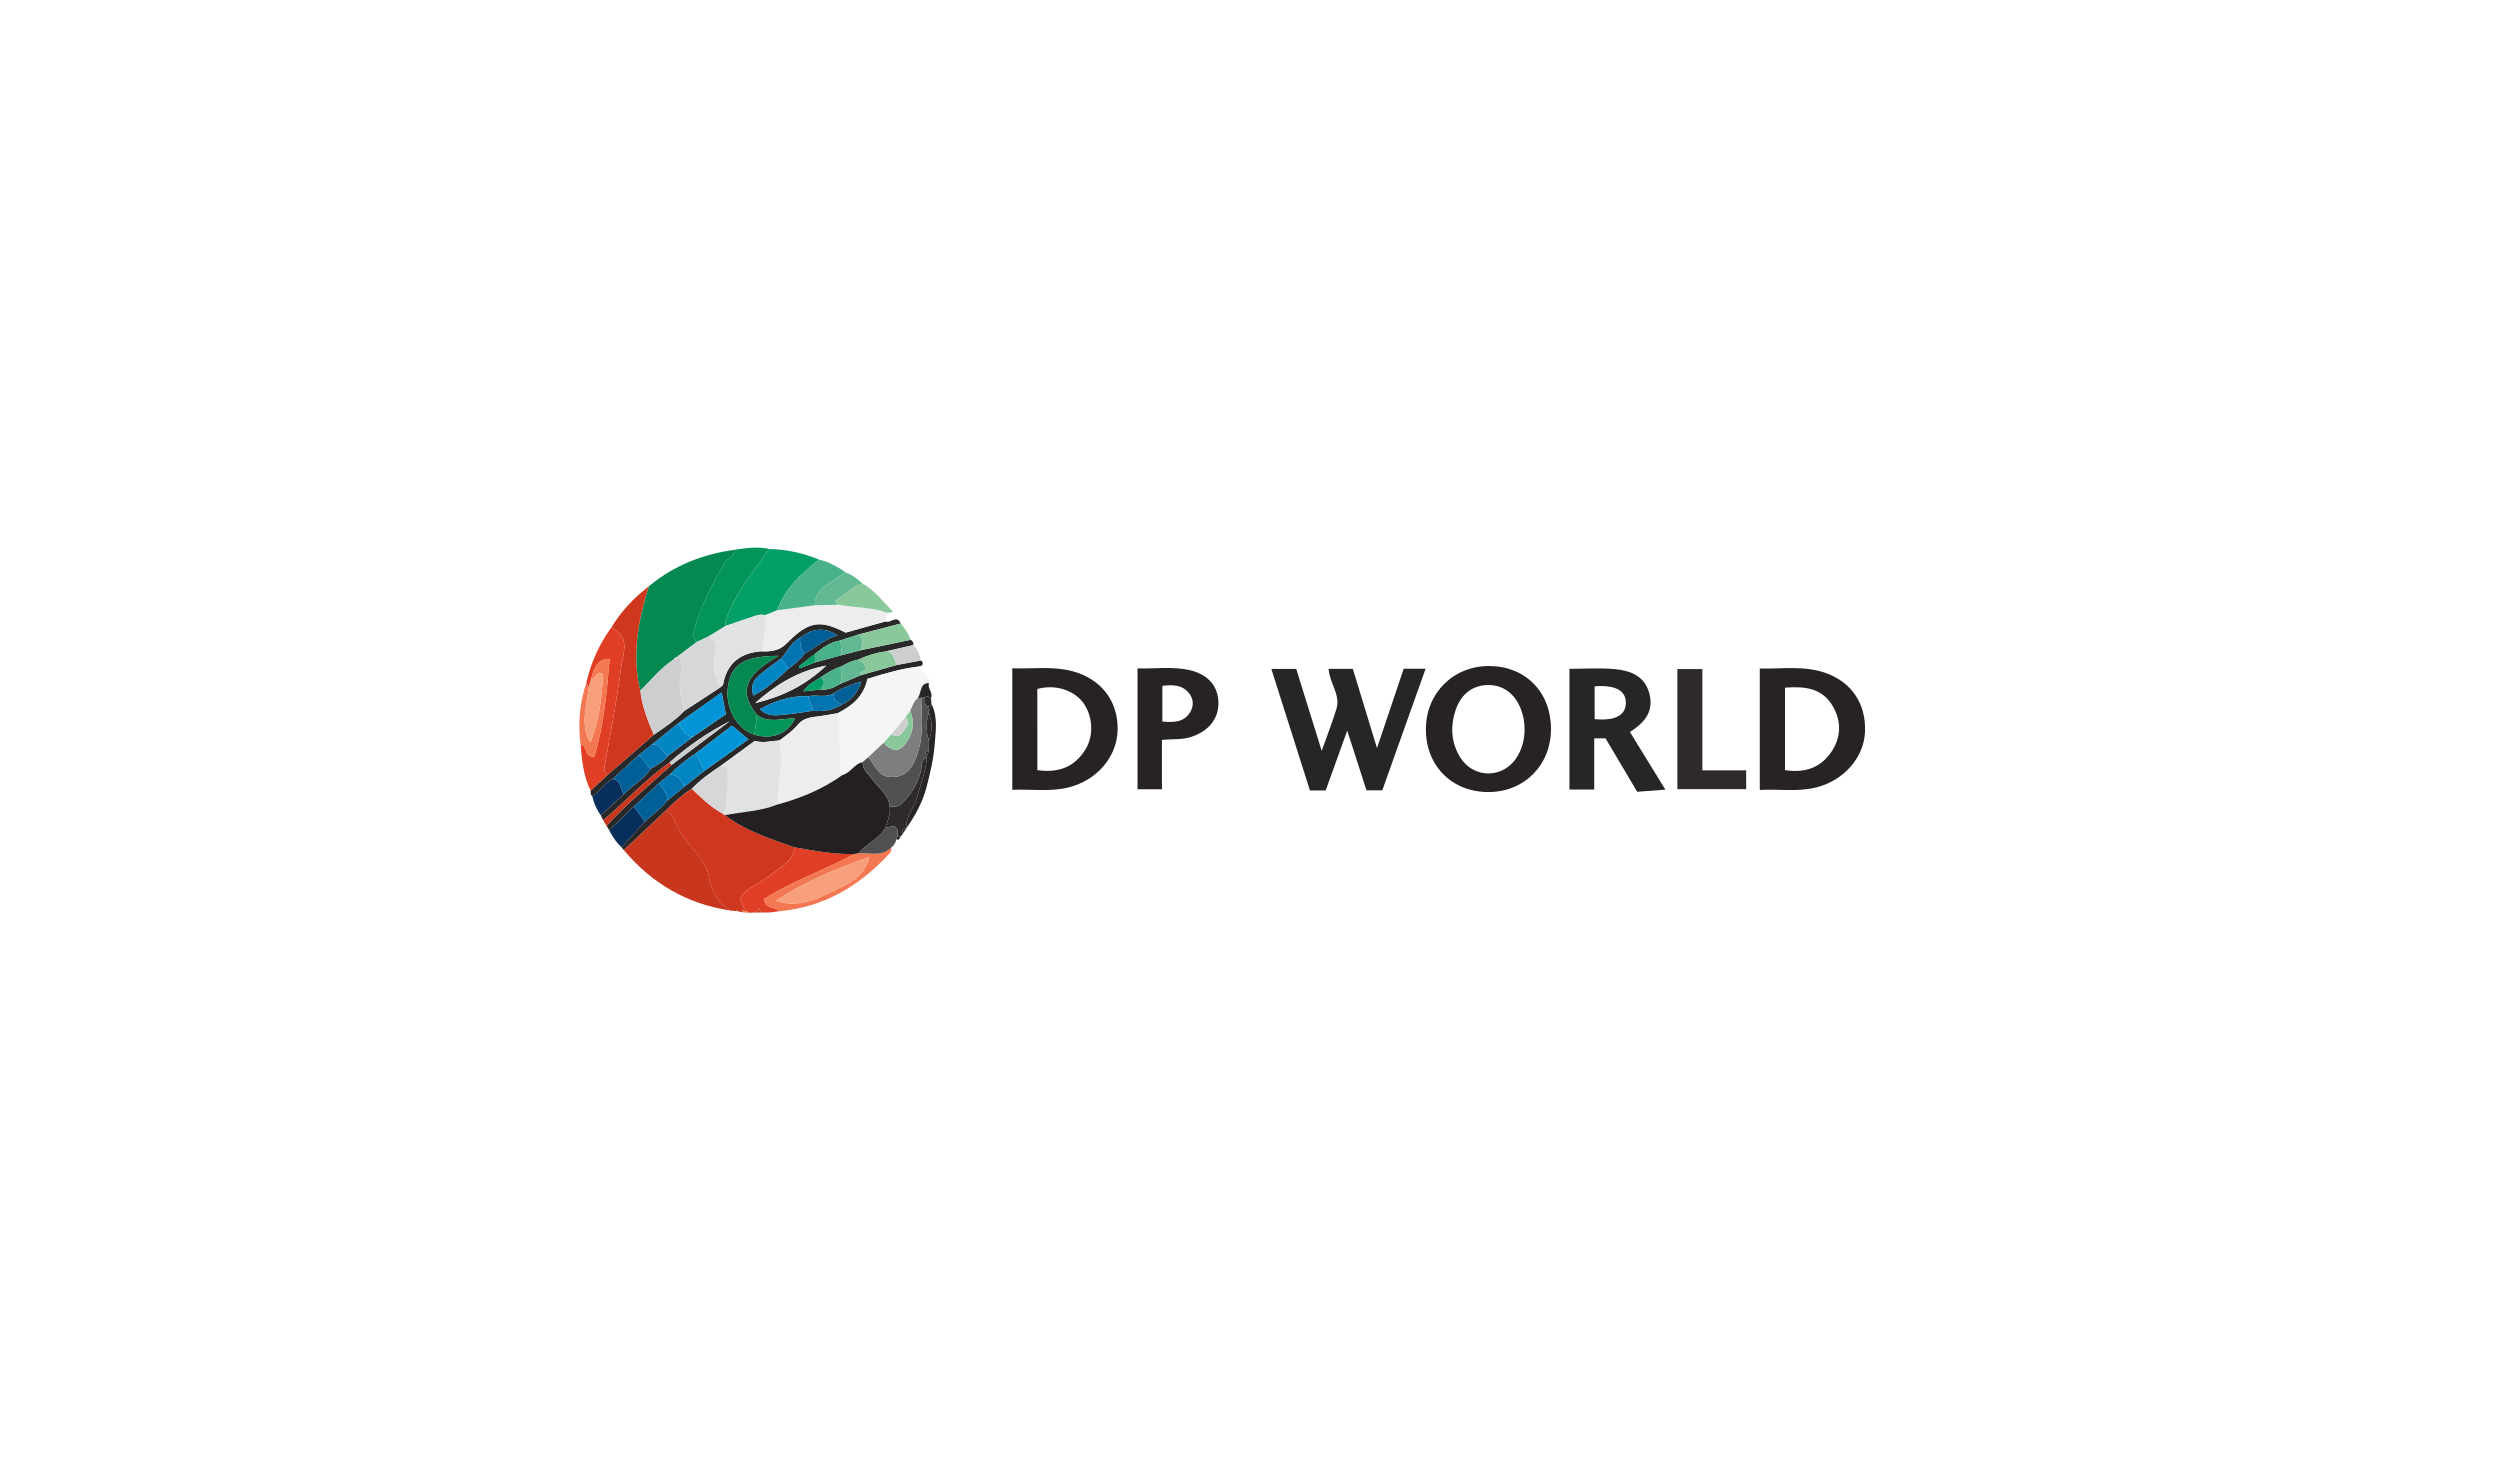 <svg width="315" height="184" viewBox="0 0 315 184" fill="none" xmlns="http://www.w3.org/2000/svg">
<g clip-path="url(#clip0_16_9180)">
<path d="M179.626 84.263C177.793 89.409 175.99 94.467 174.171 99.578C173.535 99.578 172.938 99.578 172.176 99.578C171.417 97.224 170.629 94.781 169.75 92.054C168.789 94.728 167.915 97.157 167.033 99.602C166.362 99.602 165.766 99.602 165.054 99.602C163.444 94.531 161.831 89.458 160.188 84.282C161.269 84.282 162.248 84.282 163.323 84.282C164.349 87.579 165.386 90.912 166.533 94.599C167.245 92.597 167.883 90.99 168.386 89.34C168.938 87.523 167.509 86.061 167.407 84.28C168.37 84.28 169.352 84.28 170.459 84.28C171.425 87.448 172.404 90.664 173.501 94.265C174.694 90.718 175.773 87.504 176.864 84.263C177.783 84.263 178.636 84.263 179.626 84.263Z" fill="#282526"/>
<path d="M114.741 80.617C115 80.759 115.115 80.98 115.086 81.278C113.922 81.546 112.757 81.813 111.595 82.081C110.393 82.243 109.247 82.6 108.145 83.111C107.401 83.258 106.708 83.532 106.066 83.944C105.116 84.247 104.265 84.75 103.446 85.319C102.697 85.825 101.826 86.179 101.218 87.109C102.051 87.026 102.731 86.956 103.412 86.886C104.299 86.972 105.074 86.652 105.812 86.193C106.705 85.817 107.6 85.44 108.493 85.064C109.998 84.639 111.503 84.212 113.008 83.788C114.021 83.597 115.034 83.406 116.044 83.215C116.33 83.476 116.364 83.726 116.008 83.954C113.715 84.201 111.516 84.852 109.294 85.54C108.841 87.727 107.367 88.958 105.545 89.864C104.825 89.987 104.108 90.13 103.386 90.229C102.362 90.369 101.294 90.39 100.554 91.288C99.883 92.099 99.041 92.688 98.208 93.295C97.187 93.354 96.177 93.671 95.101 93.354C93.659 94.41 92.227 95.461 90.795 96.509C89.499 97.358 88.243 98.258 87.159 99.387C85.932 100.164 84.869 101.147 83.843 102.176C82.094 103.821 80.346 105.468 78.6 107.113C78.503 106.995 78.409 106.879 78.312 106.761C79.288 105.691 80.262 104.619 81.238 103.55C82.147 102.625 83.291 101.967 84.058 100.884C84.783 100.295 85.508 99.707 86.233 99.121C87.013 98.5 87.793 97.879 88.57 97.261C90.471 95.899 92.371 94.539 94.3 93.155C93.567 92.548 92.936 92.024 92.224 91.436C90.722 92.588 89.227 93.733 87.733 94.878C86.536 95.646 85.448 96.549 84.432 97.552C83.969 97.925 83.503 98.296 83.039 98.67C81.984 99.65 80.93 100.631 79.872 101.615C78.833 102.612 77.794 103.609 76.754 104.606C76.647 104.426 76.54 104.248 76.433 104.068C78.959 101.263 81.872 98.89 84.647 96.361C87.086 94.528 89.526 92.696 91.965 90.863C89.196 92.271 86.665 94.01 84.356 96.076C81.327 98.21 78.822 100.973 76.006 103.361C75.904 103.152 75.802 102.942 75.702 102.733C76.676 101.838 77.65 100.946 78.623 100.051C79.71 98.919 81.165 98.202 82.039 96.834C82.812 96.396 83.592 95.972 84.162 95.246C85.215 94.44 86.269 93.634 87.322 92.83C88.714 91.879 90.107 90.925 91.457 90.003C91.277 89.065 91.122 88.265 90.929 87.246C88.992 88.617 87.196 89.893 85.403 91.169C84.317 92.054 83.228 92.935 82.141 93.819C81.568 94.273 80.995 94.727 80.424 95.181C79.349 96.17 78.27 97.159 77.194 98.148C76.142 98.637 75.59 99.739 74.634 100.344C74.396 100.158 74.412 99.892 74.42 99.629C75.126 98.971 75.833 98.312 76.54 97.654C78.487 95.963 80.435 94.273 82.382 92.583C83.712 91.659 85.076 90.782 86.204 89.589C87.704 88.609 89.201 87.63 90.701 86.65C90.845 86.507 91.091 86.384 91.12 86.22C91.604 83.503 93.319 82.285 95.871 82.062C97.02 82.127 98.172 82.011 99.014 81.16C101.857 78.292 103.203 78.002 106.556 79.709C108.215 79.241 109.888 78.771 111.563 78.303C112.176 78.615 112.987 77.387 113.487 78.566C111.715 79.029 109.945 79.488 108.173 79.95C107.383 80.206 106.595 80.464 105.804 80.719C104.579 80.91 103.632 81.643 102.687 82.385C102.009 82.909 101.331 83.436 100.65 83.96C100.695 84.043 100.737 84.124 100.781 84.207C101.412 83.96 102.043 83.715 102.674 83.468C103.805 83.162 104.935 82.855 106.066 82.549C106.846 82.347 107.629 82.143 108.409 81.942C110.519 81.498 112.629 81.058 114.741 80.617ZM106.074 88.77C107.265 88.243 108.016 87.34 108.558 85.87C107.147 86.314 106.024 86.69 105.019 87.373C104.022 87.961 102.915 87.493 101.881 87.716C99.711 87.663 97.716 88.251 95.748 89.35C96.761 90.358 97.871 90.138 98.928 90.035C100.093 89.925 101.25 89.724 102.409 89.562C103.705 89.681 104.943 89.487 106.074 88.77ZM100.818 80.367C99.679 80.907 99.224 82.108 98.42 82.971C97.546 83.632 96.651 84.266 95.8 84.959C94.986 85.623 94.489 86.435 94.926 87.649C96.625 86.744 98.001 85.55 99.318 84.274C100.103 83.745 100.818 83.132 101.376 82.345C102.76 81.651 103.883 80.501 105.522 80.058C103.886 78.996 102.391 79.136 100.818 80.367ZM95.384 90.076C92.512 86.561 94.85 84.564 98.08 82.632C93.709 82.672 92.143 83.731 91.727 86.499C91.329 89.146 92.826 91.871 95.062 92.572C97.316 93.231 99.247 92.449 100.15 90.533C98.556 90.476 96.889 91.21 95.384 90.076ZM95.133 88.598C98.433 87.811 101.428 86.418 104.111 83.866C100.48 84.54 97.69 86.338 95.133 88.598Z" fill="#282829"/>
<path d="M187.533 99.798C182.921 99.798 179.634 96.472 179.662 91.841C179.691 87.311 183.128 83.901 187.646 83.919C192.203 83.938 195.41 87.19 195.425 91.82C195.441 96.391 192.07 99.798 187.533 99.798ZM192.096 91.944C192.104 91.043 191.952 90.173 191.625 89.334C190.852 87.356 189.379 86.29 187.452 86.317C185.539 86.341 184.078 87.464 183.4 89.487C182.748 91.436 182.83 93.365 183.829 95.168C185.528 98.237 189.58 98.21 191.284 95.141C191.834 94.155 192.093 93.08 192.096 91.944Z" fill="#272325"/>
<path d="M221.732 99.532C221.732 94.367 221.732 89.382 221.732 84.237C224.559 84.301 227.379 83.825 230.117 84.825C233.365 86.013 235.14 88.732 234.991 92.234C234.852 95.442 232.342 98.326 228.878 99.207C226.562 99.801 224.206 99.403 221.732 99.532ZM224.913 86.647C224.913 90.186 224.913 93.593 224.913 97.038C227.36 97.412 229.381 96.786 230.779 94.695C231.996 92.873 232.022 90.885 230.952 89.012C229.617 86.679 227.373 86.453 224.913 86.647Z" fill="#272325"/>
<path d="M127.549 99.519C127.549 94.343 127.549 89.359 127.549 84.202C130.093 84.304 132.609 83.909 135.082 84.559C138.7 85.508 140.851 88.275 140.825 91.86C140.802 95.281 138.284 98.296 134.658 99.21C132.347 99.796 129.996 99.411 127.549 99.519ZM130.706 97.036C133.381 97.425 135.459 96.646 136.826 94.322C137.854 92.572 137.663 90.111 136.464 88.525C135.239 86.905 132.889 86.201 130.703 86.814C130.706 90.183 130.706 93.556 130.706 97.036Z" fill="#272325"/>
<path d="M200.87 99.481C199.742 99.481 198.789 99.481 197.75 99.481C197.75 94.429 197.75 89.404 197.75 84.272C199.658 84.272 201.569 84.132 203.451 84.309C205.417 84.495 207.27 85.153 207.838 87.456C208.393 89.697 207.179 91.086 205.367 92.231C206.841 94.623 208.296 96.987 209.841 99.495C208.576 99.591 207.461 99.675 206.286 99.766C204.943 97.498 203.611 95.252 202.297 93.029C201.81 93.029 201.388 93.029 200.87 93.029C200.87 95.182 200.87 97.267 200.87 99.481ZM200.925 86.478C200.925 87.913 200.925 89.267 200.925 90.611C203.48 90.858 204.846 90.132 204.859 88.576C204.872 87.01 203.54 86.273 200.925 86.478Z" fill="#282526"/>
<path d="M83.846 102.177C84.872 101.147 85.934 100.164 87.162 99.387C88.345 100.486 89.481 101.644 90.908 102.426C91.055 102.523 91.204 102.617 91.35 102.714C93.963 104.716 97.036 105.673 100.054 106.748C100.122 107.363 99.899 107.828 99.478 108.287C98.491 109.368 97.263 110.096 96.106 110.942C95.122 111.662 93.816 112.02 93.246 113.24C93.444 113.716 93.612 114.113 93.777 114.514C93.688 114.594 93.602 114.678 93.513 114.758C93.486 114.823 93.486 114.887 93.515 114.952C93.34 114.909 93.167 114.866 92.992 114.823C92.952 114.769 92.913 114.715 92.871 114.659C92.821 114.704 92.774 114.75 92.725 114.796C92.463 114.772 92.201 114.745 91.942 114.721C90.403 113.662 89.56 112.205 89.275 110.308C89.162 109.553 88.722 108.798 88.275 108.158C87.236 106.68 85.843 105.493 85.128 103.735C84.908 103.176 84.652 102.357 83.846 102.177Z" fill="#CF371F"/>
<path d="M81.752 73.877C84.89 71.257 88.513 69.836 92.489 69.285C92.584 70.139 91.72 70.276 91.387 70.827C89.649 73.716 88.118 76.693 87.28 80.055C87.424 80.313 87.589 80.614 87.754 80.915C87.016 81.471 86.28 82.028 85.542 82.584L85.459 82.643L85.479 82.745C85.189 82.726 85.013 82.909 84.856 83.121C83.234 84.164 82.043 85.69 80.684 87.028C80.603 86.684 80.503 86.346 80.443 85.996C79.729 81.826 80.503 77.825 81.752 73.877Z" fill="#038951"/>
<path d="M146.404 93.223C146.404 95.373 146.404 97.372 146.404 99.444C145.357 99.444 144.38 99.444 143.328 99.444C143.328 94.402 143.328 89.385 143.328 84.218C145.511 84.282 147.676 83.957 149.812 84.419C152.152 84.925 153.456 86.405 153.521 88.445C153.589 90.538 152.314 92.132 150.042 92.865C148.906 93.231 147.723 93.094 146.404 93.223ZM146.459 90.917C147.872 91.022 149.15 91.051 149.948 89.754C150.398 89.023 150.411 88.187 149.914 87.477C149.061 86.266 147.809 86.257 146.459 86.413C146.459 87.91 146.459 89.361 146.459 90.917Z" fill="#272325"/>
<path d="M105.545 89.861C107.367 88.955 108.84 87.727 109.293 85.537C111.516 84.849 113.714 84.199 116.007 83.952C116.026 84.828 117.259 85.061 117.06 86.05C115.822 86.091 116.136 87.351 115.625 87.966C115.115 88.386 114.937 89.014 114.675 89.587C114.476 89.842 114.28 90.1 114.081 90.355C113.495 91.073 112.908 91.788 112.322 92.505C111.992 92.865 111.665 93.225 111.335 93.585C110.691 94.19 110.047 94.797 109.406 95.402C109.165 95.609 108.924 95.816 108.683 96.023C107.634 96.232 107.17 97.401 106.144 97.651C105.851 97.463 105.809 97.165 105.804 96.845C105.786 94.515 105.898 92.18 105.545 89.861Z" fill="#F6F5F5"/>
<path d="M83.847 102.177C84.653 102.357 84.909 103.176 85.134 103.73C85.849 105.49 87.242 106.678 88.281 108.153C88.728 108.79 89.168 109.548 89.281 110.303C89.566 112.2 90.409 113.656 91.948 114.715C86.577 113.887 82.142 111.327 78.603 107.113C80.349 105.468 82.098 103.824 83.847 102.177Z" fill="#C7361D"/>
<path d="M211.348 99.427C211.348 94.386 211.348 89.393 211.348 84.301C212.395 84.301 213.402 84.301 214.497 84.301C214.497 88.523 214.497 92.707 214.497 97.065C216.366 97.065 218.164 97.065 220.017 97.065C220.017 97.933 220.017 98.632 220.017 99.427C217.174 99.427 214.332 99.427 211.348 99.427Z" fill="#2E2A2B"/>
<path d="M81.752 73.877C80.504 77.825 79.726 81.826 80.443 85.997C80.504 86.343 80.603 86.684 80.684 87.028C80.891 88.996 81.629 90.793 82.38 92.586C80.433 94.276 78.486 95.966 76.538 97.656C76.342 97.347 76.062 97.173 76.158 96.641C76.92 92.473 77.713 88.305 78.26 84.102C78.486 82.377 79.532 80.192 77.025 79.072C78.263 77.019 79.875 75.32 81.752 73.877Z" fill="#CF371F"/>
<path d="M96.919 69.169C99.091 69.226 101.185 69.666 103.198 70.51C100.999 72.254 98.916 74.095 97.939 76.895C97.424 77.107 96.908 77.32 96.395 77.532C95.911 77.346 95.445 77.508 94.997 77.653C93.804 78.037 92.623 78.459 91.437 78.867C91.346 78.217 91.634 77.677 91.869 77.102C93.073 74.135 95.136 71.746 96.919 69.169Z" fill="#029F67"/>
<path d="M96.391 77.532C96.907 77.32 97.423 77.107 97.936 76.895C99.504 76.685 101.074 76.476 102.642 76.266C103.626 76.245 104.611 76.221 105.595 76.196C107.665 76.556 109.799 76.492 111.814 77.207C111.728 77.572 111.641 77.938 111.558 78.303C109.885 78.773 108.21 79.244 106.55 79.709C103.197 78.005 101.852 78.295 99.009 81.16C98.166 82.011 97.014 82.127 95.865 82.062C96.538 80.614 96.381 79.064 96.391 77.532Z" fill="#EDEDEE"/>
<path d="M96.918 69.169C95.135 71.746 93.073 74.132 91.863 77.099C91.628 77.677 91.34 78.214 91.431 78.865C90.727 79.297 90.026 79.73 89.322 80.16C88.798 80.41 88.275 80.66 87.751 80.91C87.586 80.609 87.421 80.31 87.277 80.05C88.115 76.688 89.644 73.71 91.384 70.824C91.717 70.274 92.581 70.134 92.486 69.282C93.96 69.059 95.434 68.836 96.918 69.169Z" fill="#029459"/>
<path d="M77.022 79.072C79.529 80.189 78.482 82.377 78.257 84.102C77.71 88.302 76.917 92.473 76.155 96.641C76.058 97.175 76.339 97.35 76.535 97.656C75.828 98.315 75.121 98.973 74.415 99.632C73.532 97.815 73.318 95.845 73.158 93.865C74.127 93.881 73.459 95.372 74.873 95.345C76.09 91.422 76.441 87.241 76.818 83.032C75.561 82.968 74.909 83.755 74.491 85.583C74.386 85.932 74.278 86.281 74.174 86.631C74.074 86.434 73.975 86.241 73.875 86.045C74.454 83.497 75.496 81.17 77.022 79.072Z" fill="#E13F25"/>
<path d="M93.779 114.511C93.612 114.113 93.447 113.713 93.248 113.237C93.819 112.017 95.122 111.66 96.109 110.939C97.266 110.093 98.494 109.365 99.481 108.284C99.899 107.825 100.124 107.36 100.056 106.745C102.561 107.199 105.066 107.65 107.624 107.607C103.873 109.66 99.789 111.044 96.25 113.28C96.507 114.664 97.68 114.215 98.227 114.806C97.876 114.855 97.523 114.903 97.172 114.951C97.088 114.959 97.002 114.965 96.918 114.973C96.567 114.976 96.219 114.976 95.868 114.978C95.805 114.847 95.743 114.715 95.609 114.433C95.476 114.712 95.413 114.847 95.35 114.978C94.999 114.986 94.648 114.992 94.298 115C94.217 114.927 94.135 114.852 94.054 114.777C93.96 114.688 93.868 114.599 93.779 114.511Z" fill="#E13F25"/>
<path d="M102.646 76.266C101.078 76.476 99.507 76.686 97.939 76.895C98.916 74.095 101.002 72.254 103.198 70.51C104.449 70.784 105.541 71.41 106.585 72.139C106.4 72.241 106.198 72.319 106.033 72.45C104.688 73.52 102.745 74.036 102.646 76.266Z" fill="#49B289"/>
<path d="M98.224 114.809C97.68 114.218 96.505 114.667 96.248 113.283C99.787 111.047 103.87 109.663 107.621 107.61C107.799 107.578 107.975 107.546 108.15 107.513C109.54 107.398 111.051 108.021 112.265 106.815C112.399 107.11 112.239 107.358 112.071 107.538C108.292 111.63 103.808 114.323 98.224 114.809ZM97.758 113.487C100.884 114.589 103.46 112.979 106.043 111.748C107.493 111.058 108.97 110.136 109.519 107.989C105.234 109.467 101.365 111.144 97.758 113.487Z" fill="#F37750"/>
<path d="M73.875 86.042C73.974 86.239 74.074 86.432 74.173 86.628C73.969 88.934 73.019 91.253 74.385 93.559C75.511 90.758 75.856 87.835 75.977 84.908C75.05 84.594 75.016 85.521 74.49 85.58C74.909 83.753 75.558 82.966 76.817 83.03C76.443 87.236 76.09 91.42 74.872 95.343C73.461 95.37 74.126 93.878 73.158 93.862C72.812 91.199 73.027 88.593 73.875 86.042Z" fill="#F37750"/>
<path d="M111.817 77.207C109.801 76.495 107.668 76.559 105.598 76.196C105.472 76.035 105.349 75.871 105.221 75.707C106.422 75.011 107.299 73.856 108.665 73.504C110.178 74.39 111.259 75.753 112.537 77.115C112.21 77.158 112.013 77.183 111.817 77.207Z" fill="#89C89A"/>
<path d="M108.17 79.948C109.942 79.485 111.712 79.026 113.484 78.564C114.02 79.171 114.478 79.829 114.74 80.614C112.63 81.055 110.518 81.496 108.408 81.936C108.654 81.232 108.96 80.523 108.17 79.948Z" fill="#89C89A"/>
<path d="M108.663 73.507C107.297 73.859 106.42 75.014 105.218 75.71C105.347 75.877 105.472 76.038 105.595 76.199C104.611 76.223 103.627 76.245 102.643 76.269C102.745 74.038 104.687 73.523 106.03 72.453C106.195 72.324 106.396 72.243 106.582 72.141C107.388 72.418 108.032 72.95 108.663 73.507Z" fill="#62B893"/>
<path d="M113.668 105.173C113.598 105.256 113.53 105.339 113.459 105.42C113.333 105.401 113.208 105.385 113.082 105.366C113.134 104.885 113.216 104.393 112.595 104.084C112.289 104.151 111.925 104.232 111.559 104.31C111.852 103.429 112.216 102.563 112.111 101.596C112.627 101.628 113.145 101.736 113.585 101.3C114.763 100.137 115.639 98.807 116.035 97.146C116.176 96.555 115.988 95.754 116.778 95.439C116.66 97.208 116.003 98.833 115.527 100.51C115.155 101.822 114.092 102.88 114.202 104.358L114.215 104.345C113.634 104.345 113.653 104.759 113.668 105.173Z" fill="#2E2A2B"/>
<path d="M76.758 104.606C77.797 103.609 78.836 102.612 79.875 101.615C80.331 102.26 80.786 102.907 81.242 103.552C80.265 104.622 79.292 105.694 78.315 106.763C77.661 106.145 77.15 105.417 76.758 104.606Z" fill="#082F5C"/>
<path d="M114.201 104.361C114.091 102.88 115.154 101.824 115.526 100.513C116.002 98.836 116.659 97.21 116.777 95.442C116.774 95.362 116.777 95.281 116.787 95.2C116.871 95.012 116.955 94.821 117.039 94.633C117.041 94.198 117.041 93.763 117.044 93.325C117.481 92.156 117.499 90.99 117.034 89.823C117.023 89.737 117.026 89.651 117.044 89.565C117.078 89.541 117.149 89.509 117.143 89.495C117.125 89.425 117.088 89.364 117.057 89.296C117.047 89.216 117.041 89.135 117.041 89.052C117.154 88.945 117.266 88.84 117.379 88.732C118.206 90.401 117.887 92.193 117.759 93.908C117.625 95.66 117.196 97.401 116.764 99.113C116.274 101.034 115.322 102.749 114.201 104.361Z" fill="#282526"/>
<path d="M74.629 100.344C75.587 99.739 76.139 98.637 77.192 98.148C78.288 98.293 78.136 99.422 78.618 100.048C77.644 100.943 76.671 101.835 75.697 102.73C75.181 102.01 74.828 101.214 74.629 100.344Z" fill="#082F5C"/>
<path d="M111.558 104.313C111.924 104.232 112.291 104.152 112.594 104.087C113.212 104.396 113.134 104.888 113.081 105.369C113.042 105.49 113 105.611 112.961 105.732C112.854 106.172 112.647 106.546 112.272 106.812C111.053 108.021 109.542 107.395 108.152 107.513C109.152 106.299 110.731 105.726 111.558 104.313Z" fill="#504F51"/>
<path d="M76.004 103.359C78.82 100.973 81.328 98.207 84.354 96.076C84.451 96.173 84.55 96.267 84.647 96.361C81.873 98.887 78.959 101.26 76.433 104.068C76.292 103.832 76.148 103.595 76.004 103.359Z" fill="#C7361D"/>
<path d="M116.044 83.215C115.031 83.406 114.018 83.597 113.008 83.788C112.589 83.172 112.657 82.132 111.592 82.081C112.757 81.813 113.921 81.547 115.084 81.278C115.623 81.81 115.866 82.495 116.044 83.215Z" fill="#CDCECF"/>
<path d="M115.625 87.966C116.133 87.354 115.821 86.091 117.059 86.05C116.808 86.73 117.609 87.265 117.308 87.953C117.054 87.88 116.816 87.55 116.533 87.899C116.381 87.904 116.232 87.91 116.08 87.915C115.929 87.934 115.777 87.95 115.625 87.966Z" fill="#282526"/>
<path d="M116.533 87.899C116.816 87.552 117.054 87.88 117.308 87.953C117.329 88.214 117.353 88.472 117.373 88.732C117.261 88.84 117.148 88.945 117.036 89.052C116.368 88.899 116.588 88.337 116.533 87.899Z" fill="#2E2A2B"/>
<path d="M113.667 105.173C113.652 104.759 113.633 104.345 114.214 104.348C114.031 104.622 113.851 104.896 113.667 105.173Z" fill="#282526"/>
<path d="M112.961 105.732C113 105.611 113.042 105.49 113.081 105.369C113.207 105.385 113.333 105.404 113.458 105.42C113.351 105.621 113.317 105.947 112.961 105.732Z" fill="#282526"/>
<path d="M95.348 114.978C95.41 114.847 95.473 114.715 95.607 114.433C95.74 114.712 95.803 114.847 95.866 114.978C95.693 114.978 95.52 114.978 95.348 114.978Z" fill="#CF371F"/>
<path d="M94.049 114.78C94.13 114.855 94.212 114.927 94.293 115.003C94.034 114.986 93.775 114.968 93.518 114.952C93.489 114.887 93.489 114.823 93.515 114.758C93.693 114.763 93.871 114.771 94.049 114.78Z" fill="#F37750"/>
<path d="M92.727 114.79C92.774 114.745 92.821 114.702 92.873 114.653C92.915 114.71 92.954 114.763 92.994 114.817C92.905 114.809 92.816 114.801 92.727 114.79Z" fill="#C7361D"/>
<path d="M96.912 114.972C96.996 114.965 97.082 114.959 97.166 114.952C97.082 114.959 96.999 114.967 96.912 114.972Z" fill="#F37750"/>
<path d="M105.545 89.861C105.898 92.177 105.786 94.515 105.807 96.845C105.809 97.165 105.854 97.463 106.147 97.651C103.652 99.435 100.885 100.58 97.959 101.365C98.014 98.672 98.776 96.004 98.21 93.29C99.043 92.682 99.885 92.094 100.556 91.282C101.296 90.385 102.364 90.366 103.388 90.224C104.108 90.127 104.825 89.984 105.545 89.861Z" fill="#EDEDEE"/>
<path d="M98.209 93.293C98.774 96.004 98.015 98.675 97.957 101.368C95.834 102.23 93.552 102.265 91.348 102.714C91.201 102.617 91.052 102.523 90.906 102.426C91.115 102.284 91.322 102.144 91.495 102.026C91.492 100.274 91.892 98.551 91.597 96.821C91.403 96.514 91.084 96.552 90.793 96.509C92.225 95.458 93.657 94.41 95.099 93.354C96.177 93.669 97.188 93.352 98.209 93.293Z" fill="#E1E2E3"/>
<path d="M82.38 92.583C81.629 90.79 80.89 88.993 80.684 87.026C82.042 85.688 83.233 84.161 84.856 83.118C85.133 83.113 85.348 83 85.479 82.742L85.458 82.64L85.542 82.581C85.869 83.231 86.029 83.89 85.84 84.631C85.408 86.319 85.832 87.956 86.199 89.589C85.073 90.785 83.707 91.661 82.38 92.583Z" fill="#CDCECF"/>
<path d="M89.324 80.165C90.028 79.733 90.73 79.3 91.434 78.87C92.62 78.462 93.803 78.04 94.994 77.656C95.442 77.51 95.907 77.349 96.392 77.535C96.381 79.066 96.538 80.617 95.866 82.065C93.316 82.288 91.602 83.506 91.115 86.222C91.086 86.386 90.84 86.51 90.696 86.652C90.298 85.387 89.665 84.204 90.047 82.751C90.285 81.848 90.35 80.791 89.324 80.165Z" fill="#E1E2E3"/>
<path d="M89.325 80.165C90.351 80.791 90.285 81.85 90.05 82.748C89.668 84.201 90.301 85.384 90.699 86.65C89.199 87.63 87.702 88.609 86.202 89.589C85.835 87.956 85.411 86.322 85.843 84.632C86.032 83.89 85.872 83.229 85.545 82.581C86.283 82.025 87.019 81.469 87.757 80.912C88.278 80.665 88.801 80.415 89.325 80.165Z" fill="#D6D7D8"/>
<path d="M95.061 92.575C92.823 91.871 91.328 89.149 91.726 86.502C92.142 83.731 93.71 82.673 98.079 82.635C94.849 84.567 92.511 86.564 95.383 90.079C95.276 90.909 95.168 91.742 95.061 92.575Z" fill="#038951"/>
<path d="M90.797 96.509C91.088 96.552 91.407 96.514 91.601 96.821C91.894 98.551 91.496 100.274 91.499 102.026C91.326 102.144 91.117 102.284 90.91 102.426C89.483 101.644 88.347 100.486 87.164 99.387C88.245 98.258 89.502 97.358 90.797 96.509Z" fill="#D6D7D8"/>
<path d="M87.732 94.878C89.227 93.733 90.722 92.588 92.224 91.436C92.934 92.024 93.564 92.545 94.3 93.155C92.371 94.539 90.47 95.899 88.573 97.261C88.711 96.31 87.892 95.716 87.732 94.878Z" fill="#0194D6"/>
<path d="M85.402 91.169C87.195 89.893 88.991 88.617 90.923 87.241C91.119 88.257 91.271 89.06 91.452 89.998C90.101 90.922 88.708 91.874 87.316 92.825C86.266 92.774 85.991 91.782 85.402 91.169Z" fill="#0194D6"/>
<path d="M95.133 88.598C97.69 86.338 100.483 84.54 104.111 83.866C101.425 86.419 98.431 87.811 95.133 88.598Z" fill="#E1E2E3"/>
<path d="M78.62 100.048C78.136 99.422 78.287 98.293 77.193 98.148C78.269 97.159 79.345 96.171 80.424 95.182C81.211 95.475 81.279 96.506 82.038 96.829C81.162 98.199 79.704 98.917 78.62 100.048Z" fill="#015F97"/>
<path d="M102.404 89.563C101.244 89.724 100.087 89.925 98.923 90.036C97.862 90.138 96.753 90.358 95.742 89.35C97.711 88.254 99.705 87.663 101.875 87.716C101.747 88.423 102.553 88.848 102.404 89.563Z" fill="#0185C3"/>
<path d="M81.239 103.552C80.784 102.907 80.329 102.263 79.873 101.615C80.928 100.634 81.983 99.653 83.04 98.67C83.373 99.411 84.205 99.911 84.059 100.887C83.294 101.97 82.148 102.628 81.239 103.552Z" fill="#015F97"/>
<path d="M85.403 91.17C85.992 91.782 86.267 92.774 87.316 92.825C86.264 93.631 85.209 94.437 84.157 95.241C83.442 94.827 83.254 93.634 82.139 93.817C83.228 92.935 84.314 92.054 85.403 91.17Z" fill="#0185C3"/>
<path d="M95.062 92.575C95.17 91.742 95.277 90.909 95.385 90.076C96.89 91.21 98.56 90.479 100.151 90.535C99.248 92.451 97.314 93.233 95.062 92.575Z" fill="#029459"/>
<path d="M99.318 84.277C98.001 85.553 96.624 86.744 94.926 87.649C94.489 86.437 94.989 85.623 95.8 84.959C96.651 84.266 97.546 83.632 98.42 82.971C98.719 83.406 99.02 83.841 99.318 84.277Z" fill="#0185C3"/>
<path d="M87.732 94.878C87.892 95.716 88.711 96.31 88.57 97.261C87.79 97.882 87.01 98.503 86.233 99.121C85.874 98.307 85.395 97.638 84.432 97.552C85.447 96.549 86.539 95.647 87.732 94.878Z" fill="#0185C3"/>
<path d="M111.592 82.079C112.657 82.13 112.587 83.17 113.008 83.785C111.503 84.212 109.998 84.637 108.493 85.061C108.111 84.419 109.254 84.691 109 84.118C109.082 83.479 108.427 83.46 108.145 83.108C109.244 82.597 110.39 82.24 111.592 82.079Z" fill="#89C89A"/>
<path d="M100.817 80.367C102.388 79.136 103.883 78.996 105.519 80.061C103.88 80.504 102.757 81.654 101.372 82.347C100.88 81.778 100.768 81.095 100.817 80.367Z" fill="#015F97"/>
<path d="M82.14 93.819C83.255 93.634 83.443 94.83 84.158 95.243C83.59 95.969 82.807 96.394 82.035 96.832C81.276 96.509 81.208 95.475 80.42 95.184C80.996 94.728 81.569 94.273 82.14 93.819Z" fill="#0275B1"/>
<path d="M102.404 89.563C102.553 88.85 101.747 88.426 101.875 87.719C102.909 87.493 104.019 87.964 105.014 87.375C105.061 87.668 105.108 87.961 105.147 88.195C105.506 88.418 105.789 88.595 106.071 88.77C104.943 89.487 103.705 89.681 102.404 89.563Z" fill="#0275B1"/>
<path d="M102.684 82.382C103.627 81.638 104.577 80.907 105.802 80.716C106.331 81.259 105.904 81.947 106.066 82.544C104.935 82.85 103.805 83.156 102.674 83.463C102.676 83.105 102.679 82.745 102.684 82.382Z" fill="#49B289"/>
<path d="M100.818 80.367C100.769 81.095 100.881 81.778 101.373 82.347C100.816 83.135 100.101 83.745 99.316 84.277C99.017 83.841 98.719 83.409 98.418 82.974C99.227 82.108 99.682 80.907 100.818 80.367Z" fill="#0275B1"/>
<path d="M84.432 97.552C85.395 97.638 85.874 98.307 86.233 99.121C85.507 99.71 84.782 100.298 84.057 100.887C84.204 99.914 83.371 99.414 83.039 98.67C83.502 98.299 83.968 97.925 84.432 97.552Z" fill="#0275B1"/>
<path d="M108.139 83.108C108.422 83.46 109.076 83.479 108.995 84.118C109.249 84.691 108.105 84.419 108.487 85.061C107.594 85.438 106.699 85.814 105.807 86.19C106.136 85.47 106.061 84.699 106.061 83.941C106.704 83.53 107.398 83.256 108.139 83.108Z" fill="#62B893"/>
<path d="M106.063 82.546C105.901 81.947 106.328 81.262 105.799 80.719C106.589 80.464 107.377 80.206 108.168 79.95C108.958 80.525 108.655 81.235 108.406 81.942C107.626 82.141 106.846 82.342 106.063 82.546Z" fill="#62B893"/>
<path d="M84.649 96.361C84.552 96.267 84.452 96.171 84.356 96.076C86.664 94.01 89.195 92.271 91.965 90.863C89.525 92.696 87.086 94.529 84.649 96.361Z" fill="#CDCECF"/>
<path d="M106.075 88.77C105.792 88.593 105.507 88.418 105.151 88.195C105.112 87.961 105.065 87.668 105.018 87.375C106.023 86.693 107.146 86.316 108.557 85.873C108.017 87.338 107.266 88.243 106.075 88.77Z" fill="#015F97"/>
<path d="M106.06 83.941C106.06 84.701 106.136 85.47 105.807 86.19C105.068 86.65 104.294 86.969 103.406 86.883C103.548 86.582 103.689 86.279 103.836 85.967C103.697 85.739 103.569 85.526 103.438 85.314C104.262 84.747 105.11 84.245 106.06 83.941Z" fill="#49B289"/>
<path d="M103.444 85.314C103.572 85.526 103.703 85.739 103.842 85.967C103.695 86.279 103.554 86.58 103.412 86.883C102.732 86.953 102.054 87.02 101.219 87.106C101.823 86.174 102.695 85.822 103.444 85.314Z" fill="#029F67"/>
<path d="M102.685 82.382C102.68 82.742 102.677 83.103 102.672 83.465C102.041 83.713 101.41 83.957 100.779 84.204C100.735 84.121 100.693 84.04 100.648 83.957C101.329 83.433 102.007 82.909 102.685 82.382Z" fill="#029F67"/>
<path d="M91.348 102.714C93.552 102.265 95.834 102.23 97.957 101.368C100.881 100.583 103.65 99.438 106.145 97.654C107.171 97.404 107.634 96.238 108.684 96.025C108.71 97.057 109.482 97.627 110.024 98.35C110.794 99.379 111.961 100.148 112.108 101.599C112.212 102.566 111.849 103.431 111.555 104.313C110.728 105.726 109.153 106.299 108.15 107.516C107.975 107.548 107.797 107.58 107.621 107.613C105.064 107.656 102.559 107.204 100.054 106.75C97.033 105.673 93.96 104.716 91.348 102.714Z" fill="#242021"/>
<path d="M94.05 114.779C93.872 114.771 93.694 114.763 93.516 114.758C93.605 114.677 93.691 114.594 93.78 114.513C93.869 114.599 93.961 114.688 94.05 114.779Z" fill="#C7361D"/>
<path d="M85.478 82.742C85.348 83 85.13 83.113 84.856 83.118C85.013 82.906 85.188 82.724 85.478 82.742Z" fill="#D6D7D8"/>
<path d="M112.111 101.599C111.965 100.148 110.795 99.379 110.028 98.35C109.486 97.624 108.714 97.057 108.688 96.025C108.928 95.818 109.169 95.612 109.41 95.405C110.216 96.329 110.57 97.769 112.08 97.888C113.988 98.035 115.009 96.998 115.742 94.507C116.386 92.32 116.111 90.121 116.082 87.918C116.234 87.913 116.383 87.907 116.535 87.902C116.59 88.337 116.37 88.901 117.04 89.055C117.04 89.138 117.045 89.219 117.056 89.299C117.051 89.388 117.045 89.479 117.043 89.568C117.025 89.654 117.022 89.74 117.032 89.826C116.666 90.995 116.653 92.161 117.043 93.327C117.04 93.763 117.04 94.198 117.038 94.636C116.747 94.73 116.399 94.795 116.786 95.203C116.776 95.284 116.773 95.364 116.776 95.445C115.985 95.759 116.174 96.557 116.032 97.151C115.637 98.815 114.758 100.142 113.582 101.306C113.143 101.738 112.627 101.631 112.111 101.599Z" fill="#504F51"/>
<path d="M116.08 87.918C116.109 90.121 116.384 92.32 115.74 94.507C115.007 96.998 113.986 98.035 112.078 97.888C110.568 97.769 110.212 96.329 109.408 95.405C110.052 94.8 110.696 94.193 111.337 93.588C112.138 94.523 113.138 94.891 113.973 93.859C114.955 92.647 115.374 91.172 114.677 89.589C114.939 89.014 115.117 88.388 115.628 87.969C115.777 87.95 115.929 87.934 116.08 87.918Z" fill="#7E7E80"/>
<path d="M114.676 89.587C115.375 91.172 114.953 92.647 113.972 93.857C113.137 94.889 112.137 94.52 111.336 93.585C111.666 93.225 111.993 92.865 112.323 92.505C112.875 92.865 113.391 92.817 113.749 92.247C114.105 91.68 114.752 91.126 114.082 90.355C114.281 90.1 114.48 89.845 114.676 89.587Z" fill="#89C89A"/>
<path d="M114.083 90.358C114.751 91.129 114.107 91.683 113.751 92.25C113.395 92.819 112.877 92.868 112.324 92.508C112.911 91.79 113.497 91.073 114.083 90.358Z" fill="#CDCECF"/>
<path d="M74.491 85.58C75.015 85.521 75.049 84.597 75.978 84.908C75.86 87.837 75.512 90.758 74.387 93.558C73.02 91.253 73.968 88.934 74.175 86.628C74.279 86.279 74.384 85.929 74.491 85.58Z" fill="#F79E7B"/>
<path d="M97.758 113.487C101.365 111.144 105.231 109.467 109.519 107.989C108.969 110.136 107.493 111.058 106.042 111.748C103.459 112.979 100.883 114.589 97.758 113.487Z" fill="#F79E7B"/>
<path d="M117.043 93.325C116.653 92.158 116.666 90.992 117.032 89.823C117.498 90.99 117.48 92.158 117.043 93.325Z" fill="#2E2A2B"/>
<path d="M116.788 95.2C116.398 94.792 116.749 94.727 117.04 94.633C116.953 94.821 116.872 95.012 116.788 95.2Z" fill="#2E2A2B"/>
<path d="M117.041 89.565C117.046 89.477 117.051 89.385 117.054 89.297C117.086 89.361 117.122 89.426 117.14 89.496C117.143 89.509 117.075 89.541 117.041 89.565Z" fill="#2E2A2B"/>
</g>
<defs>
<clipPath id="clip0_16_9180">
<rect width="162" height="46" fill="white" transform="translate(73 69)"/>
</clipPath>
</defs>
</svg>
